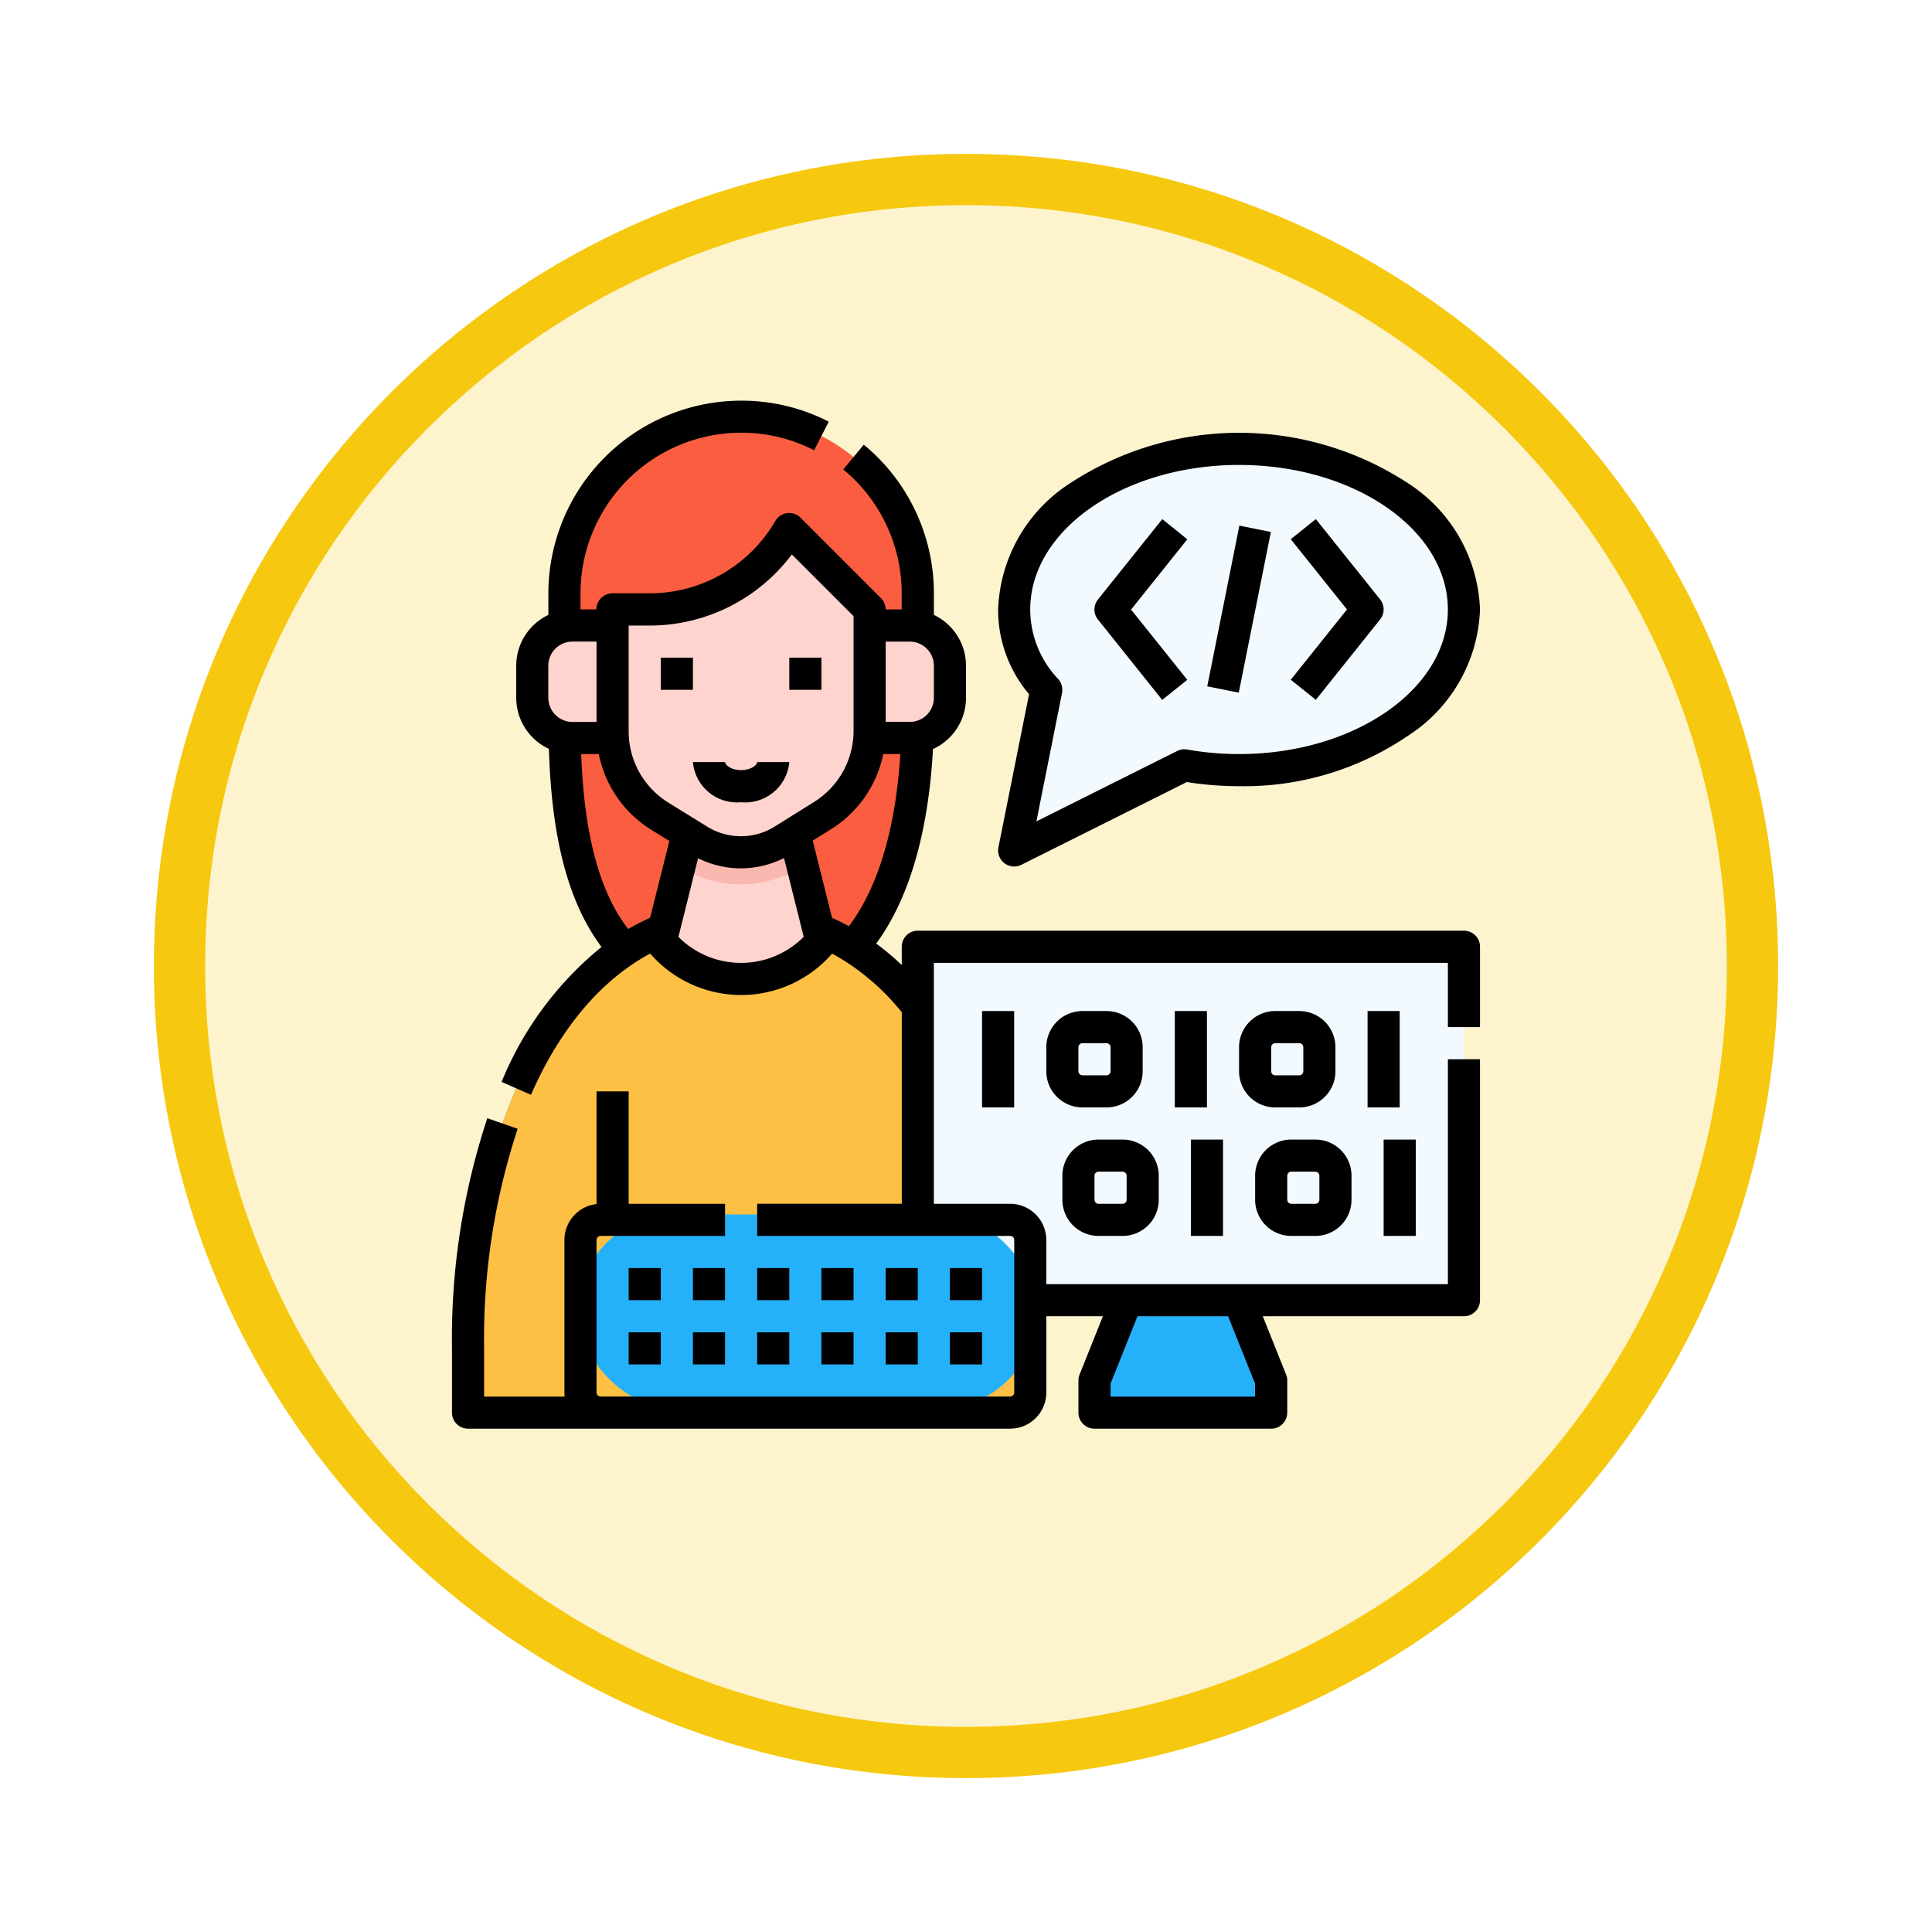 <svg xmlns="http://www.w3.org/2000/svg" xmlns:xlink="http://www.w3.org/1999/xlink" width="113" height="113" viewBox="0 0 113 113">
  <defs>
    <filter id="Path_982547" x="0" y="0" width="113" height="113" filterUnits="userSpaceOnUse">
      <feOffset dy="3" input="SourceAlpha"/>
      <feGaussianBlur stdDeviation="3" result="blur"/>
      <feFlood flood-opacity="0.161"/>
      <feComposite operator="in" in2="blur"/>
      <feComposite in="SourceGraphic"/>
    </filter>
  </defs>
  <g id="Group_1210318" data-name="Group 1210318" transform="translate(-1131.5 -9492.849)">
    <g id="Group_1210236" data-name="Group 1210236">
      <g id="Group_1209803" data-name="Group 1209803" transform="translate(318.5 5659.869)">
        <g id="Group_1209739" data-name="Group 1209739" transform="translate(822 3838.98)">
          <g id="Group_1209277" data-name="Group 1209277" transform="translate(0 0)">
            <g id="Group_1208028" data-name="Group 1208028">
              <g id="Group_1177675" data-name="Group 1177675">
                <g id="Group_1176928" data-name="Group 1176928">
                  <g id="Group_1172322" data-name="Group 1172322">
                    <g id="Group_1164700" data-name="Group 1164700">
                      <g id="Group_1160931" data-name="Group 1160931">
                        <g id="Group_1160749" data-name="Group 1160749">
                          <g id="Group_1158891" data-name="Group 1158891">
                            <g id="Group_1157406" data-name="Group 1157406">
                              <g id="Group_1155793" data-name="Group 1155793">
                                <g id="Group_1154704" data-name="Group 1154704">
                                  <g id="Group_1150790" data-name="Group 1150790">
                                    <g id="Group_1154214" data-name="Group 1154214">
                                      <g id="Group_1152583" data-name="Group 1152583">
                                        <g id="Group_1146973" data-name="Group 1146973">
                                          <g id="Group_1146954" data-name="Group 1146954">
                                            <g transform="matrix(1, 0, 0, 1, -9, -6)" filter="url(#Path_982547)">
                                              <g id="Path_982547-2" data-name="Path 982547" transform="translate(9 6)" fill="#fdf4ce">
                                                <path d="M 47.5 93.5 C 41.289 93.5 35.265 92.284 29.595 89.886 C 24.118 87.569 19.198 84.252 14.973 80.027 C 10.748 75.802 7.431 70.882 5.114 65.405 C 2.716 59.735 1.5 53.711 1.5 47.5 C 1.5 41.289 2.716 35.265 5.114 29.595 C 7.431 24.118 10.748 19.198 14.973 14.973 C 19.198 10.748 24.118 7.431 29.595 5.114 C 35.265 2.716 41.289 1.5 47.5 1.5 C 53.711 1.5 59.735 2.716 65.405 5.114 C 70.882 7.431 75.802 10.748 80.027 14.973 C 84.252 19.198 87.569 24.118 89.886 29.595 C 92.284 35.265 93.5 41.289 93.5 47.5 C 93.5 53.711 92.284 59.735 89.886 65.405 C 87.569 70.882 84.252 75.802 80.027 80.027 C 75.802 84.252 70.882 87.569 65.405 89.886 C 59.735 92.284 53.711 93.5 47.5 93.5 Z" stroke="none"/>
                                                <path d="M 47.5 3 C 41.491 3 35.664 4.176 30.18 6.496 C 24.881 8.737 20.122 11.946 16.034 16.034 C 11.946 20.121 8.737 24.881 6.496 30.179 C 4.176 35.664 3 41.491 3 47.5 C 3 53.509 4.176 59.336 6.496 64.82 C 8.737 70.119 11.946 74.878 16.034 78.966 C 20.122 83.054 24.881 86.263 30.18 88.504 C 35.664 90.824 41.491 92 47.5 92 C 53.509 92 59.336 90.824 64.821 88.504 C 70.119 86.263 74.878 83.054 78.966 78.966 C 83.054 74.878 86.263 70.119 88.504 64.82 C 90.824 59.336 92 53.509 92 47.5 C 92 41.491 90.824 35.664 88.504 30.179 C 86.263 24.881 83.054 20.121 78.966 16.034 C 74.878 11.946 70.119 8.737 64.821 6.496 C 59.336 4.176 53.509 3 47.5 3 M 47.5 0 C 73.734 0 95 21.266 95 47.5 C 95 73.733 73.734 95 47.5 95 C 21.266 95 7.62939453125e-06 73.733 7.62939453125e-06 47.5 C 7.62939453125e-06 21.266 21.266 0 47.5 0 Z" stroke="none" fill="#f6c810"/>
                                              </g>
                                            </g>
                                          </g>
                                        </g>
                                      </g>
                                    </g>
                                  </g>
                                </g>
                              </g>
                            </g>
                          </g>
                        </g>
                      </g>
                    </g>
                  </g>
                </g>
              </g>
            </g>
          </g>
        </g>
      </g>
      <g id="coder_4941482" transform="translate(1157.936 9516.284)">
        <path id="Path_1049901" data-name="Path 1049901" d="M76.669,18.334a10.334,10.334,0,1,0-20.669,0v7.046c0,7,.939,16.441,10.334,16.441,8.455,0,10.334-9.436,10.334-16.441Z" transform="translate(-49.424 -7.061)" fill="#fa5d3f"/>
        <path id="Path_1049902" data-name="Path 1049902" d="M23.971,256C14.576,256,8,266.319,8,281.366v3.758H39.943v-3.758C39.943,266.319,33.366,256,23.971,256Z" transform="translate(-7.061 -225.937)" fill="#25b1fa"/>
        <path id="Path_1049903" data-name="Path 1049903" d="M23.971,256C14.576,256,8,266.319,8,281.366v3.758H39.943v-3.758C39.943,266.319,33.366,256,23.971,256Z" transform="translate(-7.061 -225.937)" fill="#fdbf44"/>
        <g id="Group_1210234" data-name="Group 1210234" transform="translate(4.697 7.516)">
          <g id="Group_1210233" data-name="Group 1210233" transform="translate(0 5.637)">
            <path id="Path_1049904" data-name="Path 1049904" d="M208,112h2.349a2.349,2.349,0,0,1,2.349,2.349v1.879a2.349,2.349,0,0,1-2.349,2.349H208Z" transform="translate(-188.271 -112)" fill="#ffd4cf"/>
            <path id="Path_1049905" data-name="Path 1049905" d="M0,0H2.349A2.349,2.349,0,0,1,4.7,2.349V4.228A2.349,2.349,0,0,1,2.349,6.576H0Z" transform="translate(4.697 6.576) rotate(180)" fill="#ffd4cf"/>
            <path id="Path_1049906" data-name="Path 1049906" d="M104,212.781a6.115,6.115,0,0,0,9.395,0l-1.879-7.516h-5.637Z" transform="translate(-96.484 -194.312)" fill="#ffd4cf"/>
          </g>
          <path id="Path_1049907" data-name="Path 1049907" d="M120.548,208.373l-.777-3.108h-5.637l-.781,3.123.127.078a6.576,6.576,0,0,0,6.946-.017Z" transform="translate(-104.739 -188.675)" fill="#fbb8b0"/>
          <path id="Path_1049908" data-name="Path 1049908" d="M95.032,68.7l-4.7-4.7-.082.136A9.4,9.4,0,0,1,82.2,68.7H80v7.11A5.872,5.872,0,0,0,82.783,80.8l2.249,1.392a4.7,4.7,0,0,0,4.961-.012l2.279-1.425a5.872,5.872,0,0,0,2.76-4.979Z" transform="translate(-75.303 -64)" fill="#ffd4cf"/>
        </g>
        <g id="Group_1210235" data-name="Group 1210235" transform="translate(27.245 31.942)">
          <path id="Path_1049909" data-name="Path 1049909" d="M232,272h31.943v20.669H232Z" transform="translate(-232 -272)" fill="#f2faff"/>
          <path id="Path_1049910" data-name="Path 1049910" d="M330.334,454.576H320V452.7l1.879-4.7h6.576l1.879,4.7Z" transform="translate(-309.666 -427.331)" fill="#25b1fa"/>
        </g>
        <path id="Path_1049911" data-name="Path 1049911" d="M293.153,24C285.889,24,280,28.206,280,33.395a6.831,6.831,0,0,0,1.879,4.7L280,47.487l9.954-4.977a18.218,18.218,0,0,0,3.2.28c7.264,0,13.153-4.206,13.153-9.395S300.417,24,293.153,24Z" transform="translate(-247.118 -21.182)" fill="#f2faff"/>
        <rect id="Rectangle_419609" data-name="Rectangle 419609" width="26.813" height="11.344" rx="5.672" transform="translate(7.376 47.596)" fill="#25b1fa"/>
        <path id="Path_1049912" data-name="Path 1049912" d="M122.818,182.349A2.588,2.588,0,0,0,125.637,180h-1.879c0,.166-.357.47-.939.47s-.939-.3-.939-.47H120A2.588,2.588,0,0,0,122.818,182.349Z" transform="translate(-105.908 -158.862)"/>
        <path id="Path_1049913" data-name="Path 1049913" d="M168,128h1.879v1.879H168Z" transform="translate(-148.271 -112.968)"/>
        <path id="Path_1049914" data-name="Path 1049914" d="M104,128h1.879v1.879H104Z" transform="translate(-91.787 -112.968)"/>
        <path id="Path_1049915" data-name="Path 1049915" d="M59.188,31H27.245a.939.939,0,0,0-.939.939V33.01a15.424,15.424,0,0,0-1.494-1.257c2.371-3.229,3.13-7.8,3.319-11.376a3.293,3.293,0,0,0,1.933-3V15.5a3.292,3.292,0,0,0-1.879-2.971V11.274a11.245,11.245,0,0,0-4.1-8.7l-1.2,1.449a9.371,9.371,0,0,1,3.417,7.248v.939h-.939a.94.94,0,0,0-.275-.664l-4.7-4.7a.939.939,0,0,0-1.47.181l-.082.136a8.5,8.5,0,0,1-7.25,4.105h-2.2a.939.939,0,0,0-.939.939H7.516v-.939a9.406,9.406,0,0,1,9.395-9.395A9.292,9.292,0,0,1,21.181,2.9l.855-1.673A11.154,11.154,0,0,0,16.911,0,11.287,11.287,0,0,0,5.637,11.274V12.53A3.292,3.292,0,0,0,3.758,15.5V17.38a3.293,3.293,0,0,0,1.91,2.985c.115,3.6.625,8.334,3.079,11.585A19.845,19.845,0,0,0,2.9,39.844l1.721.754c1.7-3.886,4.1-6.718,6.971-8.26a7.054,7.054,0,0,0,10.643,0,13.655,13.655,0,0,1,4.074,3.434v11.2H17.85v1.879h14.8a.235.235,0,0,1,.235.235v8.925a.235.235,0,0,1-.235.235H8.69a.235.235,0,0,1-.235-.235V49.088a.235.235,0,0,1,.235-.235h7.281V46.974H10.334V40.4H8.455v6.589a2.117,2.117,0,0,0-1.879,2.1v8.925a2.125,2.125,0,0,0,.013.235H1.879V55.43A39.207,39.207,0,0,1,3.841,42.585l-1.775-.617A41.066,41.066,0,0,0,0,55.43v3.758a.939.939,0,0,0,.939.939H32.647a2.116,2.116,0,0,0,2.114-2.114V53.551h3.31L36.707,56.96a.939.939,0,0,0-.067.349v1.879a.939.939,0,0,0,.939.939H47.914a.939.939,0,0,0,.939-.939V57.309a.94.94,0,0,0-.067-.349l-1.364-3.409H59.188a.939.939,0,0,0,.939-.939V38.519H58.249V51.672H34.761V49.088a2.116,2.116,0,0,0-2.114-2.114H28.185V32.882H58.249V36.64h1.879v-4.7A.939.939,0,0,0,59.188,31ZM25.366,14.092h1.409A1.411,1.411,0,0,1,28.185,15.5V17.38a1.411,1.411,0,0,1-1.409,1.409H25.366Zm-15.032-.939h1.257a10.4,10.4,0,0,0,8.286-4.16l3.61,3.61v6.691a4.9,4.9,0,0,1-2.318,4.182L18.89,24.9a3.734,3.734,0,0,1-3.969.009l-2.25-1.391a4.9,4.9,0,0,1-2.337-4.195Zm-4.7,4.228V15.5a1.411,1.411,0,0,1,1.409-1.409H8.455v4.7H7.046A1.411,1.411,0,0,1,5.637,17.38Zm5.952,12.866a13.479,13.479,0,0,0-1.28.654c-2.117-2.728-2.621-6.922-2.75-10.232H8.587a6.762,6.762,0,0,0,3.1,4.447l1.029.637Zm5.322,2.635a5.159,5.159,0,0,1-3.664-1.52l1.149-4.6a5.59,5.59,0,0,0,5.027-.012l1.152,4.608A5.159,5.159,0,0,1,16.911,32.882Zm5.322-2.635L21.1,25.732l1.061-.663a6.767,6.767,0,0,0,3.063-4.4h1c-.334,5.312-1.719,8.357-3.008,10.069q-.487-.267-.991-.491ZM38.519,57.49l1.576-3.939h5.3l1.576,3.939v.759H38.519Z" transform="translate(0 0)"/>
        <path id="Path_1049916" data-name="Path 1049916" d="M299.523,309.637a2.116,2.116,0,0,0,2.114-2.114v-1.409A2.116,2.116,0,0,0,299.523,304h-1.409A2.116,2.116,0,0,0,296,306.114v1.409a2.116,2.116,0,0,0,2.114,2.114Zm-1.644-2.114v-1.409a.238.238,0,0,1,.235-.235h1.409a.238.238,0,0,1,.235.235v1.409a.238.238,0,0,1-.235.235h-1.409A.238.238,0,0,1,297.879,307.523Z" transform="translate(-261.239 -268.3)"/>
        <path id="Path_1049917" data-name="Path 1049917" d="M360,304h1.879v5.637H360Z" transform="translate(-317.723 -268.3)"/>
        <path id="Path_1049918" data-name="Path 1049918" d="M264,304h1.879v5.637H264Z" transform="translate(-232.997 -268.3)"/>
        <path id="Path_1049919" data-name="Path 1049919" d="M395.523,309.637a2.116,2.116,0,0,0,2.114-2.114v-1.409A2.116,2.116,0,0,0,395.523,304h-1.409A2.116,2.116,0,0,0,392,306.114v1.409a2.116,2.116,0,0,0,2.114,2.114Zm-1.644-2.114v-1.409a.238.238,0,0,1,.235-.235h1.409a.238.238,0,0,1,.235.235v1.409a.238.238,0,0,1-.235.235h-1.409A.238.238,0,0,1,393.879,307.523Z" transform="translate(-345.965 -268.3)"/>
        <path id="Path_1049920" data-name="Path 1049920" d="M456,304h1.879v5.637H456Z" transform="translate(-402.449 -268.3)"/>
        <path id="Path_1049921" data-name="Path 1049921" d="M306.114,373.637h1.409a2.116,2.116,0,0,0,2.114-2.114v-1.409A2.116,2.116,0,0,0,307.523,368h-1.409A2.116,2.116,0,0,0,304,370.114v1.409A2.116,2.116,0,0,0,306.114,373.637Zm-.235-3.523a.238.238,0,0,1,.235-.235h1.409a.238.238,0,0,1,.235.235v1.409a.238.238,0,0,1-.235.235h-1.409a.238.238,0,0,1-.235-.235Z" transform="translate(-268.299 -324.784)"/>
        <path id="Path_1049922" data-name="Path 1049922" d="M368,368h1.879v5.637H368Z" transform="translate(-324.783 -324.784)"/>
        <path id="Path_1049923" data-name="Path 1049923" d="M402.114,373.637h1.409a2.116,2.116,0,0,0,2.114-2.114v-1.409A2.116,2.116,0,0,0,403.523,368h-1.409A2.116,2.116,0,0,0,400,370.114v1.409A2.116,2.116,0,0,0,402.114,373.637Zm-.235-3.523a.238.238,0,0,1,.235-.235h1.409a.238.238,0,0,1,.235.235v1.409a.238.238,0,0,1-.235.235h-1.409a.238.238,0,0,1-.235-.235Z" transform="translate(-353.025 -324.784)"/>
        <path id="Path_1049924" data-name="Path 1049924" d="M464,368h1.879v5.637H464Z" transform="translate(-409.509 -324.784)"/>
        <path id="Path_1049925" data-name="Path 1049925" d="M295.938,18.927a18.027,18.027,0,0,0-19.693,0A9.165,9.165,0,0,0,272,26.334a7.629,7.629,0,0,0,1.809,4.953l-1.791,8.955a.939.939,0,0,0,1.341,1.025l9.679-4.84a19.255,19.255,0,0,0,3.053.242,17.026,17.026,0,0,0,9.847-2.927,9.165,9.165,0,0,0,4.246-7.408A9.165,9.165,0,0,0,295.938,18.927ZM286.092,34.79a17.316,17.316,0,0,1-3.033-.265.937.937,0,0,0-.585.085l-8.236,4.118,1.5-7.511a.94.94,0,0,0-.211-.8,5.924,5.924,0,0,1-1.649-4.082c0-4.662,5.479-8.455,12.213-8.455s12.213,3.793,12.213,8.455S292.826,34.79,286.092,34.79Z" transform="translate(-240.057 -14.121)"/>
        <path id="Path_1049926" data-name="Path 1049926" d="M323.962,59,320.2,63.7a.94.94,0,0,0,0,1.174l3.758,4.7,1.467-1.174-3.288-4.11,3.288-4.11Z" transform="translate(-282.418 -52.072)"/>
        <path id="Path_1049927" data-name="Path 1049927" d="M419.22,59l-1.467,1.174,3.288,4.11-3.288,4.11,1.467,1.174,3.758-4.7a.939.939,0,0,0,0-1.174Z" transform="translate(-368.694 -52.072)"/>
        <path id="Path_1049928" data-name="Path 1049928" d="M0,0H9.581V1.879H0Z" transform="matrix(0.196, -0.981, 0.981, 0.196, 44.175, 16.708)"/>
        <path id="Path_1049929" data-name="Path 1049929" d="M88,432h1.879v1.879H88Z" transform="translate(-77.666 -381.268)"/>
        <path id="Path_1049930" data-name="Path 1049930" d="M88,464h1.879v1.879H88Z" transform="translate(-77.666 -409.51)"/>
        <path id="Path_1049931" data-name="Path 1049931" d="M120,464h1.879v1.879H120Z" transform="translate(-105.908 -409.51)"/>
        <path id="Path_1049932" data-name="Path 1049932" d="M120,432h1.879v1.879H120Z" transform="translate(-105.908 -381.268)"/>
        <path id="Path_1049933" data-name="Path 1049933" d="M152,432h1.879v1.879H152Z" transform="translate(-134.15 -381.268)"/>
        <path id="Path_1049934" data-name="Path 1049934" d="M152,464h1.879v1.879H152Z" transform="translate(-134.15 -409.51)"/>
        <path id="Path_1049935" data-name="Path 1049935" d="M184,464h1.879v1.879H184Z" transform="translate(-162.392 -409.51)"/>
        <path id="Path_1049936" data-name="Path 1049936" d="M184,432h1.879v1.879H184Z" transform="translate(-162.392 -381.268)"/>
        <path id="Path_1049937" data-name="Path 1049937" d="M216,432h1.879v1.879H216Z" transform="translate(-190.634 -381.268)"/>
        <path id="Path_1049938" data-name="Path 1049938" d="M216,464h1.879v1.879H216Z" transform="translate(-190.634 -409.51)"/>
        <path id="Path_1049939" data-name="Path 1049939" d="M248,464h1.879v1.879H248Z" transform="translate(-218.876 -409.51)"/>
        <path id="Path_1049940" data-name="Path 1049940" d="M248,432h1.879v1.879H248Z" transform="translate(-218.876 -381.268)"/>
      </g>
    </g>
  </g>
</svg>

